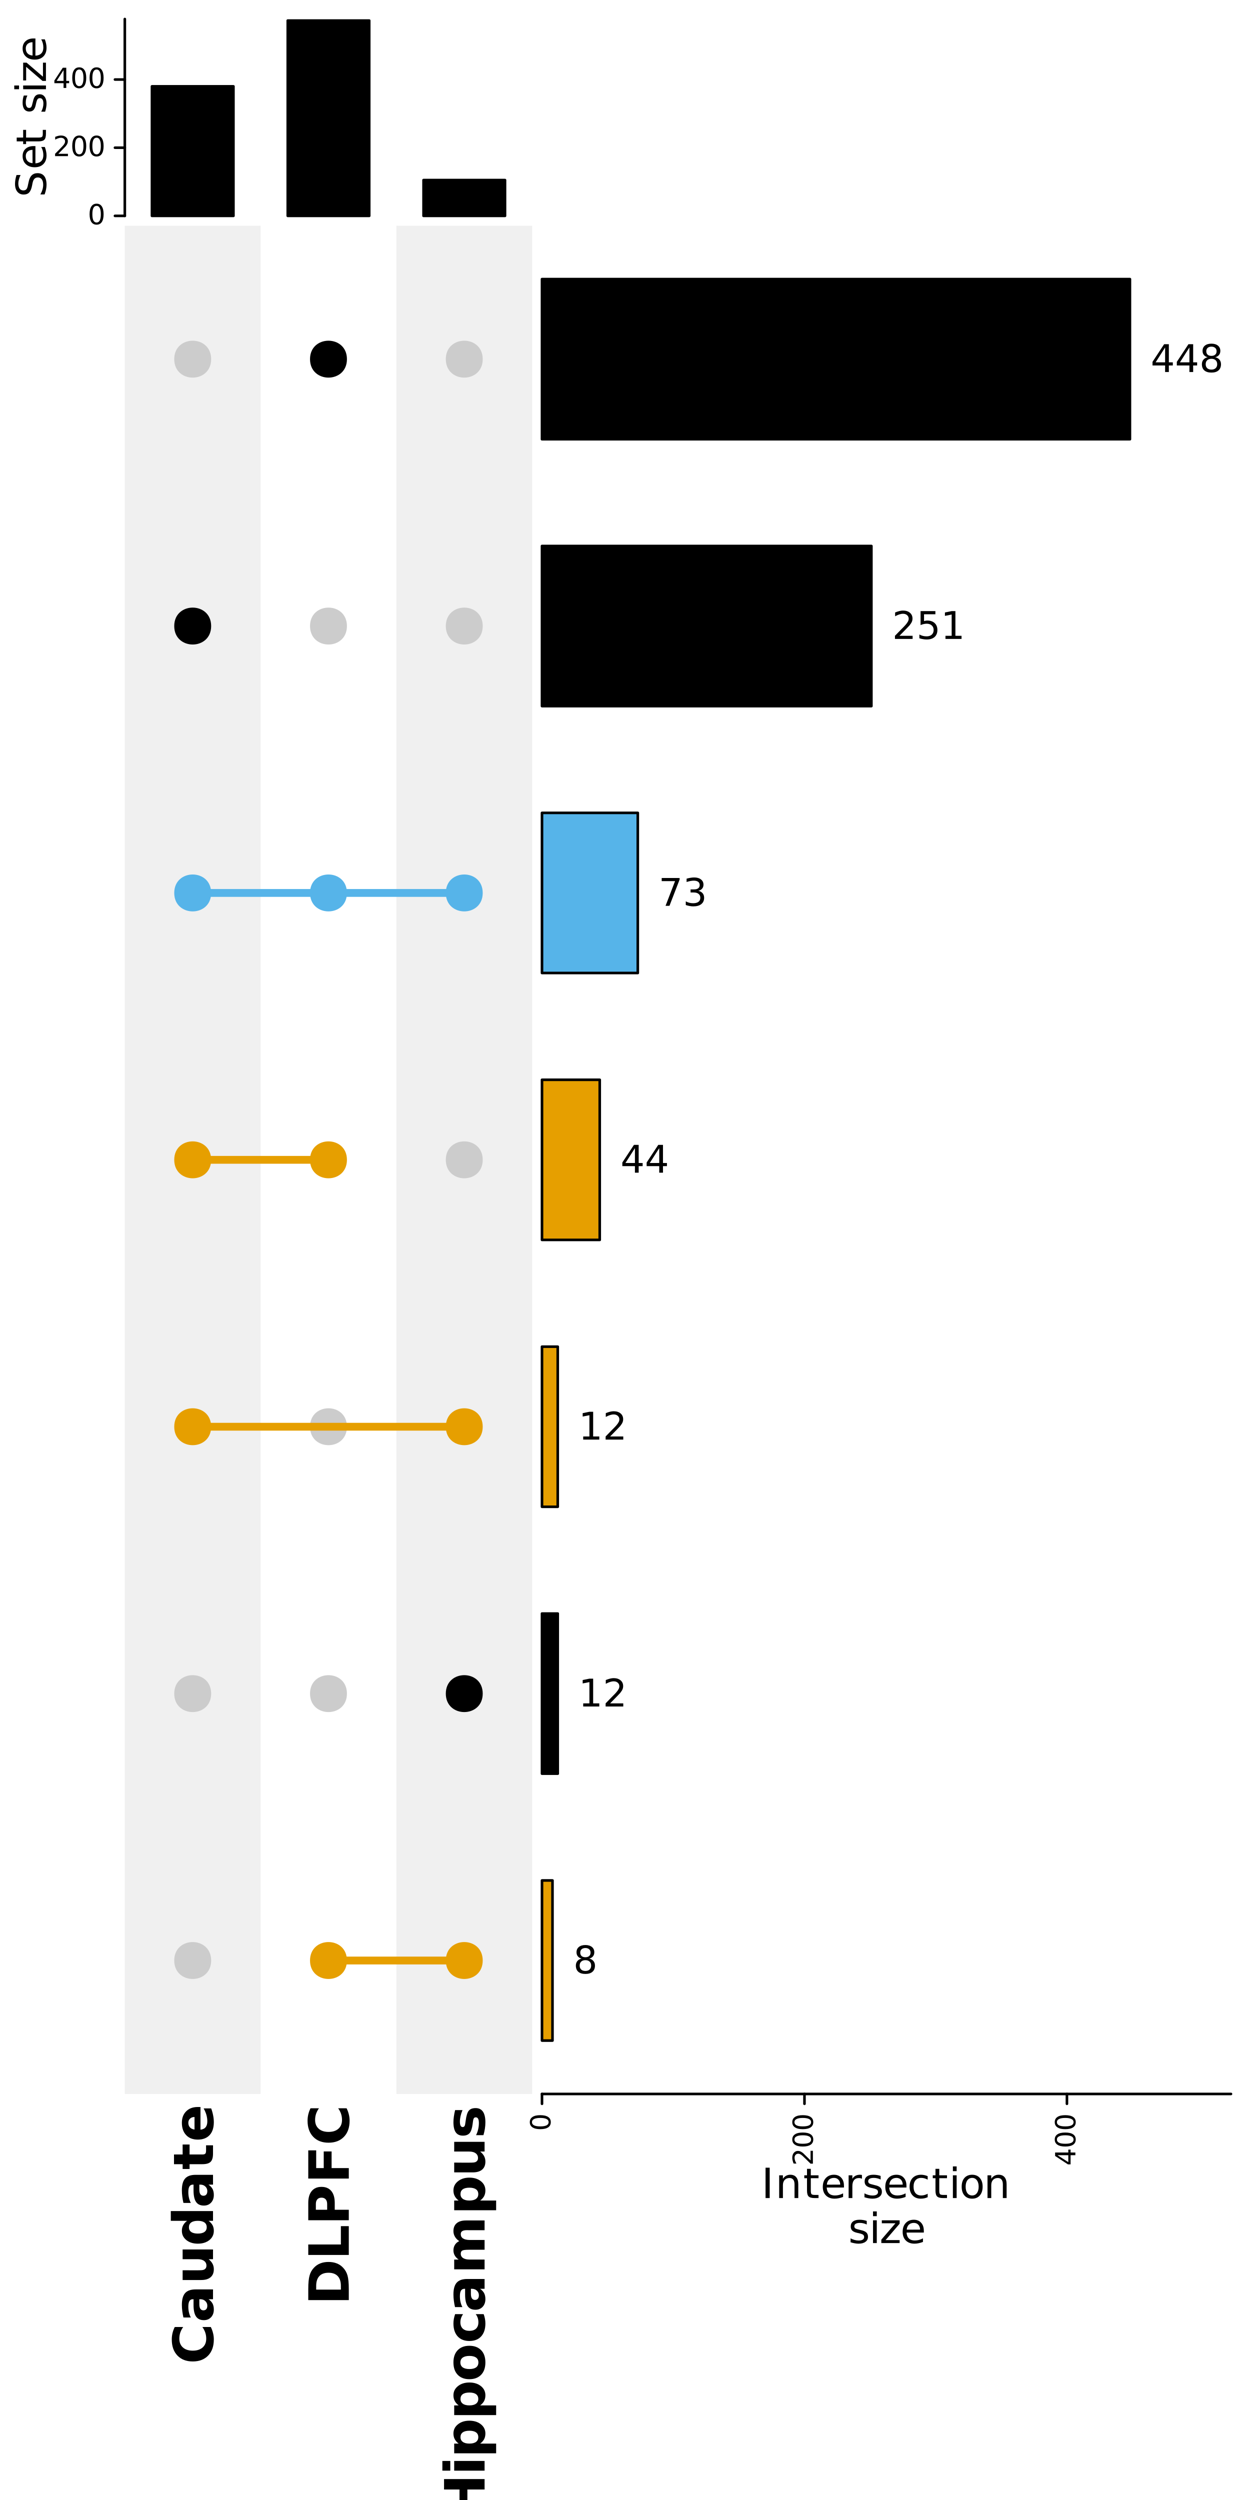 <?xml version="1.0" encoding="UTF-8"?>
<svg xmlns="http://www.w3.org/2000/svg" xmlns:xlink="http://www.w3.org/1999/xlink" width="360pt" height="720pt" viewBox="0 0 360 720" version="1.1">
<defs>
<g>
<symbol overflow="visible" id="glyph0-0">
<path style="stroke:none;" d="M 2.828 -0.797 L -11.281 -0.797 L -11.281 -8.797 L 2.828 -8.797 Z M 1.938 -1.703 L 1.938 -7.906 L -10.391 -7.906 L -10.391 -1.703 Z M 1.938 -1.703 "/>
</symbol>
<symbol overflow="visible" id="glyph0-1">
<path style="stroke:none;" d="M -0.641 -10.719 C -0.359 -10.164 -0.145 -9.586 0 -8.984 C 0.156 -8.391 0.234 -7.77 0.234 -7.125 C 0.234 -5.176 -0.305 -3.633 -1.391 -2.5 C -2.484 -1.363 -3.961 -0.797 -5.828 -0.797 C -7.691 -0.797 -9.164 -1.363 -10.25 -2.5 C -11.332 -3.633 -11.875 -5.176 -11.875 -7.125 C -11.875 -7.77 -11.801 -8.391 -11.656 -8.984 C -11.508 -9.586 -11.297 -10.164 -11.016 -10.719 L -8.594 -10.719 C -8.977 -10.164 -9.258 -9.617 -9.438 -9.078 C -9.613 -8.535 -9.703 -7.961 -9.703 -7.359 C -9.703 -6.285 -9.359 -5.441 -8.672 -4.828 C -7.984 -4.211 -7.035 -3.906 -5.828 -3.906 C -4.617 -3.906 -3.672 -4.211 -2.984 -4.828 C -2.297 -5.441 -1.953 -6.285 -1.953 -7.359 C -1.953 -7.961 -2.039 -8.535 -2.219 -9.078 C -2.395 -9.617 -2.676 -10.164 -3.062 -10.719 Z M -0.641 -10.719 "/>
</symbol>
<symbol overflow="visible" id="glyph0-2">
<path style="stroke:none;" d="M -3.938 -5.266 C -3.938 -4.68 -3.836 -4.242 -3.641 -3.953 C -3.441 -3.66 -3.148 -3.516 -2.766 -3.516 C -2.41 -3.516 -2.133 -3.629 -1.938 -3.859 C -1.738 -4.098 -1.641 -4.43 -1.641 -4.859 C -1.641 -5.379 -1.828 -5.816 -2.203 -6.172 C -2.578 -6.535 -3.051 -6.719 -3.625 -6.719 L -3.938 -6.719 Z M -5 -9.547 L 0 -9.547 L 0 -6.719 L -1.297 -6.719 C -0.766 -6.344 -0.375 -5.922 -0.125 -5.453 C 0.113 -4.984 0.234 -4.414 0.234 -3.75 C 0.234 -2.844 -0.031 -2.102 -0.562 -1.531 C -1.094 -0.969 -1.781 -0.688 -2.625 -0.688 C -3.656 -0.688 -4.41 -1.039 -4.891 -1.75 C -5.367 -2.457 -5.609 -3.566 -5.609 -5.078 L -5.609 -6.719 L -5.828 -6.719 C -6.266 -6.719 -6.586 -6.539 -6.797 -6.188 C -7.004 -5.844 -7.109 -5.301 -7.109 -4.562 C -7.109 -3.969 -7.047 -3.41 -6.922 -2.891 C -6.805 -2.379 -6.629 -1.898 -6.391 -1.453 L -8.516 -1.453 C -8.66 -2.055 -8.77 -2.66 -8.844 -3.266 C -8.926 -3.867 -8.969 -4.473 -8.969 -5.078 C -8.969 -6.648 -8.656 -7.785 -8.031 -8.484 C -7.406 -9.191 -6.395 -9.547 -5 -9.547 Z M -5 -9.547 "/>
</symbol>
<symbol overflow="visible" id="glyph0-3">
<path style="stroke:none;" d="M -3.406 -1.25 L -8.75 -1.25 L -8.75 -4.062 L -7.875 -4.062 C -7.406 -4.062 -6.812 -4.055 -6.094 -4.047 C -5.375 -4.047 -4.895 -4.047 -4.656 -4.047 C -3.957 -4.047 -3.453 -4.062 -3.141 -4.094 C -2.828 -4.133 -2.602 -4.203 -2.469 -4.297 C -2.281 -4.41 -2.133 -4.555 -2.031 -4.734 C -1.938 -4.922 -1.891 -5.133 -1.891 -5.375 C -1.891 -5.957 -2.113 -6.414 -2.562 -6.75 C -3.008 -7.082 -3.633 -7.25 -4.438 -7.25 L -8.75 -7.25 L -8.75 -10.047 L 0 -10.047 L 0 -7.25 L -1.266 -7.25 C -0.754 -6.832 -0.375 -6.383 -0.125 -5.906 C 0.113 -5.438 0.234 -4.922 0.234 -4.359 C 0.234 -3.348 -0.078 -2.578 -0.703 -2.047 C -1.328 -1.516 -2.227 -1.25 -3.406 -1.25 Z M -3.406 -1.25 "/>
</symbol>
<symbol overflow="visible" id="glyph0-4">
<path style="stroke:none;" d="M -7.469 -7.297 L -12.156 -7.297 L -12.156 -10.109 L 0 -10.109 L 0 -7.297 L -1.266 -7.297 C -0.754 -6.91 -0.375 -6.484 -0.125 -6.016 C 0.113 -5.555 0.234 -5.023 0.234 -4.422 C 0.234 -3.336 -0.191 -2.445 -1.047 -1.75 C -1.91 -1.062 -3.02 -0.719 -4.375 -0.719 C -5.719 -0.719 -6.816 -1.062 -7.672 -1.75 C -8.535 -2.445 -8.969 -3.336 -8.969 -4.422 C -8.969 -5.023 -8.844 -5.555 -8.594 -6.016 C -8.352 -6.484 -7.977 -6.91 -7.469 -7.297 Z M -1.812 -5.453 C -1.812 -6.055 -2.031 -6.516 -2.469 -6.828 C -2.906 -7.141 -3.539 -7.297 -4.375 -7.297 C -5.207 -7.297 -5.844 -7.141 -6.281 -6.828 C -6.719 -6.516 -6.938 -6.055 -6.938 -5.453 C -6.938 -4.859 -6.719 -4.406 -6.281 -4.094 C -5.844 -3.781 -5.207 -3.625 -4.375 -3.625 C -3.539 -3.625 -2.906 -3.781 -2.469 -4.094 C -2.031 -4.406 -1.812 -4.859 -1.812 -5.453 Z M -1.812 -5.453 "/>
</symbol>
<symbol overflow="visible" id="glyph0-5">
<path style="stroke:none;" d="M -11.234 -4.406 L -8.75 -4.406 L -8.75 -7.281 L -6.75 -7.281 L -6.75 -4.406 L -3.047 -4.406 C -2.641 -4.406 -2.363 -4.484 -2.219 -4.641 C -2.07 -4.805 -2 -5.129 -2 -5.609 L -2 -7.047 L 0 -7.047 L 0 -4.641 C 0 -3.535 -0.227 -2.754 -0.688 -2.297 C -1.156 -1.836 -1.941 -1.609 -3.047 -1.609 L -6.75 -1.609 L -6.75 -0.219 L -8.75 -0.219 L -8.75 -1.609 L -11.234 -1.609 Z M -11.234 -4.406 "/>
</symbol>
<symbol overflow="visible" id="glyph0-6">
<path style="stroke:none;" d="M -4.406 -10.078 L -3.609 -10.078 L -3.609 -3.547 C -2.953 -3.609 -2.457 -3.844 -2.125 -4.25 C -1.801 -4.656 -1.641 -5.223 -1.641 -5.953 C -1.641 -6.547 -1.723 -7.148 -1.891 -7.766 C -2.066 -8.379 -2.332 -9.016 -2.688 -9.672 L -0.531 -9.672 C -0.281 -9.004 -0.094 -8.336 0.031 -7.672 C 0.164 -7.016 0.234 -6.359 0.234 -5.703 C 0.234 -4.117 -0.164 -2.883 -0.969 -2 C -1.781 -1.125 -2.914 -0.688 -4.375 -0.688 C -5.801 -0.688 -6.922 -1.117 -7.734 -1.984 C -8.555 -2.848 -8.969 -4.035 -8.969 -5.547 C -8.969 -6.922 -8.551 -8.02 -7.719 -8.844 C -6.895 -9.664 -5.789 -10.078 -4.406 -10.078 Z M -5.328 -7.203 C -5.859 -7.203 -6.285 -7.047 -6.609 -6.734 C -6.941 -6.43 -7.109 -6.031 -7.109 -5.531 C -7.109 -4.988 -6.953 -4.547 -6.641 -4.203 C -6.336 -3.867 -5.898 -3.66 -5.328 -3.578 Z M -5.328 -7.203 "/>
</symbol>
<symbol overflow="visible" id="glyph0-7">
<path style="stroke:none;" d="M -9.391 -4.484 L -2.281 -4.484 L -2.281 -5.562 C -2.281 -6.789 -2.582 -7.727 -3.188 -8.375 C -3.801 -9.02 -4.688 -9.344 -5.844 -9.344 C -7 -9.344 -7.879 -9.02 -8.484 -8.375 C -9.086 -7.727 -9.391 -6.789 -9.391 -5.562 Z M -11.672 -1.469 L -11.672 -4.641 C -11.672 -6.41 -11.539 -7.727 -11.281 -8.594 C -11.031 -9.469 -10.602 -10.211 -10 -10.828 C -9.477 -11.379 -8.875 -11.785 -8.188 -12.047 C -7.5 -12.316 -6.719 -12.453 -5.844 -12.453 C -4.969 -12.453 -4.18 -12.316 -3.484 -12.047 C -2.797 -11.785 -2.191 -11.379 -1.672 -10.828 C -1.066 -10.203 -0.633 -9.453 -0.375 -8.578 C -0.125 -7.703 0 -6.391 0 -4.641 L 0 -1.469 Z M -11.672 -1.469 "/>
</symbol>
<symbol overflow="visible" id="glyph0-8">
<path style="stroke:none;" d="M -11.672 -1.469 L -11.672 -4.484 L -2.281 -4.484 L -2.281 -9.766 L 0 -9.766 L 0 -1.469 Z M -11.672 -1.469 "/>
</symbol>
<symbol overflow="visible" id="glyph0-9">
<path style="stroke:none;" d="M -11.672 -1.469 L -11.672 -6.469 C -11.672 -7.945 -11.336 -9.082 -10.672 -9.875 C -10.016 -10.676 -9.078 -11.078 -7.859 -11.078 C -6.641 -11.078 -5.695 -10.676 -5.031 -9.875 C -4.375 -9.082 -4.047 -7.945 -4.047 -6.469 L -4.047 -4.484 L 0 -4.484 L 0 -1.469 Z M -9.484 -4.484 L -6.234 -4.484 L -6.234 -6.141 C -6.234 -6.723 -6.375 -7.172 -6.656 -7.484 C -6.938 -7.805 -7.336 -7.969 -7.859 -7.969 C -8.379 -7.969 -8.781 -7.805 -9.062 -7.484 C -9.344 -7.172 -9.484 -6.723 -9.484 -6.141 Z M -9.484 -4.484 "/>
</symbol>
<symbol overflow="visible" id="glyph0-10">
<path style="stroke:none;" d="M -11.672 -1.469 L -11.672 -9.594 L -9.391 -9.594 L -9.391 -4.484 L -7.219 -4.484 L -7.219 -9.281 L -4.953 -9.281 L -4.953 -4.484 L 0 -4.484 L 0 -1.469 Z M -11.672 -1.469 "/>
</symbol>
<symbol overflow="visible" id="glyph0-11">
<path style="stroke:none;" d="M -11.672 -1.469 L -11.672 -4.484 L -7.219 -4.484 L -7.219 -8.922 L -11.672 -8.922 L -11.672 -11.922 L 0 -11.922 L 0 -8.922 L -4.953 -8.922 L -4.953 -4.484 L 0 -4.484 L 0 -1.469 Z M -11.672 -1.469 "/>
</symbol>
<symbol overflow="visible" id="glyph0-12">
<path style="stroke:none;" d="M -8.75 -1.344 L -8.75 -4.141 L 0 -4.141 L 0 -1.344 Z M -12.156 -1.344 L -12.156 -4.141 L -9.875 -4.141 L -9.875 -1.344 Z M -12.156 -1.344 "/>
</symbol>
<symbol overflow="visible" id="glyph0-13">
<path style="stroke:none;" d="M -1.266 -4.141 L 3.328 -4.141 L 3.328 -1.344 L -8.75 -1.344 L -8.75 -4.141 L -7.469 -4.141 C -7.977 -4.523 -8.352 -4.953 -8.594 -5.422 C -8.844 -5.891 -8.969 -6.43 -8.969 -7.047 C -8.969 -8.117 -8.535 -9 -7.672 -9.688 C -6.816 -10.383 -5.719 -10.734 -4.375 -10.734 C -3.02 -10.734 -1.91 -10.383 -1.047 -9.688 C -0.191 -9 0.234 -8.117 0.234 -7.047 C 0.234 -6.43 0.113 -5.891 -0.125 -5.422 C -0.375 -4.953 -0.754 -4.523 -1.266 -4.141 Z M -6.938 -6 C -6.938 -5.406 -6.711 -4.945 -6.266 -4.625 C -5.828 -4.301 -5.195 -4.141 -4.375 -4.141 C -3.539 -4.141 -2.906 -4.301 -2.469 -4.625 C -2.031 -4.945 -1.812 -5.406 -1.812 -6 C -1.812 -6.602 -2.031 -7.062 -2.469 -7.375 C -2.906 -7.688 -3.539 -7.844 -4.375 -7.844 C -5.207 -7.844 -5.844 -7.688 -6.281 -7.375 C -6.719 -7.062 -6.938 -6.602 -6.938 -6 Z M -6.938 -6 "/>
</symbol>
<symbol overflow="visible" id="glyph0-14">
<path style="stroke:none;" d="M -6.969 -5.516 C -6.969 -4.891 -6.742 -4.414 -6.297 -4.094 C -5.848 -3.77 -5.207 -3.609 -4.375 -3.609 C -3.531 -3.609 -2.883 -3.77 -2.438 -4.094 C -2 -4.414 -1.781 -4.891 -1.781 -5.516 C -1.781 -6.117 -2 -6.582 -2.438 -6.906 C -2.883 -7.227 -3.531 -7.391 -4.375 -7.391 C -5.207 -7.391 -5.848 -7.227 -6.297 -6.906 C -6.742 -6.582 -6.969 -6.117 -6.969 -5.516 Z M -8.969 -5.516 C -8.969 -7.016 -8.562 -8.188 -7.75 -9.031 C -6.938 -9.883 -5.812 -10.312 -4.375 -10.312 C -2.938 -10.312 -1.805 -9.883 -0.984 -9.031 C -0.172 -8.188 0.234 -7.016 0.234 -5.516 C 0.234 -4.004 -0.172 -2.82 -0.984 -1.969 C -1.805 -1.113 -2.938 -0.688 -4.375 -0.688 C -5.812 -0.688 -6.938 -1.113 -7.75 -1.969 C -8.562 -2.82 -8.969 -4.004 -8.969 -5.516 Z M -8.969 -5.516 "/>
</symbol>
<symbol overflow="visible" id="glyph0-15">
<path style="stroke:none;" d="M -8.484 -8.422 L -6.203 -8.422 C -6.461 -8.035 -6.656 -7.648 -6.781 -7.266 C -6.906 -6.891 -6.969 -6.492 -6.969 -6.078 C -6.969 -5.297 -6.738 -4.688 -6.281 -4.25 C -5.82 -3.82 -5.188 -3.609 -4.375 -3.609 C -3.551 -3.609 -2.91 -3.82 -2.453 -4.25 C -2.004 -4.688 -1.781 -5.297 -1.781 -6.078 C -1.781 -6.516 -1.844 -6.93 -1.969 -7.328 C -2.102 -7.723 -2.297 -8.086 -2.547 -8.422 L -0.266 -8.422 C -0.098 -7.984 0.023 -7.535 0.109 -7.078 C 0.191 -6.629 0.234 -6.18 0.234 -5.734 C 0.234 -4.148 -0.172 -2.91 -0.984 -2.016 C -1.797 -1.129 -2.926 -0.688 -4.375 -0.688 C -5.812 -0.688 -6.938 -1.129 -7.75 -2.016 C -8.562 -2.91 -8.969 -4.148 -8.969 -5.734 C -8.969 -6.191 -8.926 -6.641 -8.844 -7.078 C -8.758 -7.523 -8.641 -7.973 -8.484 -8.422 Z M -8.484 -8.422 "/>
</symbol>
<symbol overflow="visible" id="glyph0-16">
<path style="stroke:none;" d="M -7.297 -9.453 C -7.836 -9.805 -8.25 -10.227 -8.531 -10.719 C -8.82 -11.207 -8.969 -11.742 -8.969 -12.328 C -8.969 -13.328 -8.656 -14.086 -8.031 -14.609 C -7.414 -15.141 -6.516 -15.406 -5.328 -15.406 L 0 -15.406 L 0 -12.594 L -4.562 -12.594 C -4.633 -12.602 -4.707 -12.609 -4.781 -12.609 C -4.852 -12.609 -4.957 -12.609 -5.094 -12.609 C -5.707 -12.609 -6.156 -12.516 -6.438 -12.328 C -6.719 -12.148 -6.859 -11.859 -6.859 -11.453 C -6.859 -10.922 -6.641 -10.508 -6.203 -10.219 C -5.766 -9.938 -5.129 -9.789 -4.297 -9.781 L 0 -9.781 L 0 -6.969 L -4.562 -6.969 C -5.531 -6.969 -6.156 -6.883 -6.438 -6.719 C -6.719 -6.551 -6.859 -6.254 -6.859 -5.828 C -6.859 -5.285 -6.633 -4.867 -6.188 -4.578 C -5.75 -4.285 -5.125 -4.141 -4.312 -4.141 L 0 -4.141 L 0 -1.328 L -8.75 -1.328 L -8.75 -4.141 L -7.469 -4.141 C -7.969 -4.484 -8.344 -4.879 -8.594 -5.328 C -8.844 -5.773 -8.969 -6.266 -8.969 -6.797 C -8.969 -7.398 -8.82 -7.93 -8.531 -8.391 C -8.238 -8.859 -7.828 -9.211 -7.297 -9.453 Z M -7.297 -9.453 "/>
</symbol>
<symbol overflow="visible" id="glyph0-17">
<path style="stroke:none;" d="M -8.484 -8.188 L -6.359 -8.188 C -6.609 -7.582 -6.797 -7 -6.922 -6.438 C -7.047 -5.883 -7.109 -5.363 -7.109 -4.875 C -7.109 -4.344 -7.039 -3.945 -6.906 -3.688 C -6.77 -3.426 -6.566 -3.297 -6.297 -3.297 C -6.066 -3.297 -5.891 -3.395 -5.766 -3.594 C -5.648 -3.789 -5.566 -4.141 -5.516 -4.641 L -5.438 -5.141 C -5.258 -6.566 -4.961 -7.523 -4.547 -8.016 C -4.129 -8.516 -3.473 -8.766 -2.578 -8.766 C -1.648 -8.766 -0.945 -8.422 -0.469 -7.734 C 0 -7.047 0.234 -6.02 0.234 -4.656 C 0.234 -4.082 0.188 -3.484 0.094 -2.859 C 0 -2.242 -0.141 -1.613 -0.328 -0.969 L -2.453 -0.969 C -2.18 -1.52 -1.977 -2.086 -1.844 -2.672 C -1.707 -3.266 -1.641 -3.863 -1.641 -4.469 C -1.641 -5.008 -1.711 -5.414 -1.859 -5.688 C -2.016 -5.969 -2.238 -6.109 -2.531 -6.109 C -2.781 -6.109 -2.969 -6.016 -3.094 -5.828 C -3.219 -5.641 -3.312 -5.258 -3.375 -4.688 L -3.438 -4.203 C -3.594 -2.953 -3.879 -2.078 -4.297 -1.578 C -4.723 -1.078 -5.367 -0.828 -6.234 -0.828 C -7.16 -0.828 -7.848 -1.145 -8.297 -1.781 C -8.742 -2.414 -8.969 -3.391 -8.969 -4.703 C -8.969 -5.223 -8.926 -5.766 -8.844 -6.328 C -8.77 -6.898 -8.648 -7.52 -8.484 -8.188 Z M -8.484 -8.188 "/>
</symbol>
<symbol overflow="visible" id="glyph1-0">
<path style="stroke:none;" d="M 0.406 1.422 L 0.406 -5.641 L 4.406 -5.641 L 4.406 1.422 Z M 0.844 0.969 L 3.953 0.969 L 3.953 -5.188 L 0.844 -5.188 Z M 0.844 0.969 "/>
</symbol>
<symbol overflow="visible" id="glyph1-1">
<path style="stroke:none;" d="M 2.547 -5.312 C 2.141 -5.312 1.832 -5.109 1.625 -4.703 C 1.426 -4.305 1.328 -3.707 1.328 -2.906 C 1.328 -2.113 1.426 -1.516 1.625 -1.109 C 1.832 -0.711 2.141 -0.516 2.547 -0.516 C 2.953 -0.516 3.254 -0.711 3.453 -1.109 C 3.66 -1.516 3.766 -2.113 3.766 -2.906 C 3.766 -3.707 3.66 -4.305 3.453 -4.703 C 3.254 -5.109 2.953 -5.312 2.547 -5.312 Z M 2.547 -5.938 C 3.203 -5.938 3.703 -5.676 4.047 -5.156 C 4.391 -4.645 4.562 -3.895 4.562 -2.906 C 4.562 -1.926 4.391 -1.176 4.047 -0.656 C 3.703 -0.145 3.203 0.109 2.547 0.109 C 1.891 0.109 1.391 -0.145 1.047 -0.656 C 0.703 -1.176 0.531 -1.926 0.531 -2.906 C 0.531 -3.895 0.703 -4.645 1.047 -5.156 C 1.391 -5.676 1.891 -5.938 2.547 -5.938 Z M 2.547 -5.938 "/>
</symbol>
<symbol overflow="visible" id="glyph1-2">
<path style="stroke:none;" d="M 1.531 -0.672 L 4.297 -0.672 L 4.297 0 L 0.594 0 L 0.594 -0.672 C 0.883 -0.973 1.289 -1.383 1.812 -1.906 C 2.332 -2.438 2.656 -2.773 2.781 -2.922 C 3.039 -3.203 3.219 -3.441 3.312 -3.641 C 3.414 -3.836 3.469 -4.031 3.469 -4.219 C 3.469 -4.531 3.359 -4.785 3.141 -4.984 C 2.922 -5.18 2.641 -5.281 2.297 -5.281 C 2.047 -5.281 1.781 -5.234 1.5 -5.141 C 1.227 -5.055 0.938 -4.926 0.625 -4.75 L 0.625 -5.547 C 0.945 -5.68 1.242 -5.781 1.516 -5.844 C 1.797 -5.906 2.051 -5.938 2.281 -5.938 C 2.883 -5.938 3.363 -5.785 3.719 -5.484 C 4.082 -5.18 4.266 -4.781 4.266 -4.281 C 4.266 -4.039 4.219 -3.812 4.125 -3.594 C 4.031 -3.375 3.867 -3.117 3.641 -2.828 C 3.566 -2.754 3.352 -2.535 3 -2.172 C 2.656 -1.816 2.164 -1.316 1.531 -0.672 Z M 1.531 -0.672 "/>
</symbol>
<symbol overflow="visible" id="glyph1-3">
<path style="stroke:none;" d="M 3.031 -5.141 L 1.031 -2.031 L 3.031 -2.031 Z M 2.812 -5.828 L 3.812 -5.828 L 3.812 -2.031 L 4.641 -2.031 L 4.641 -1.375 L 3.812 -1.375 L 3.812 0 L 3.031 0 L 3.031 -1.375 L 0.391 -1.375 L 0.391 -2.141 Z M 2.812 -5.828 "/>
</symbol>
<symbol overflow="visible" id="glyph2-0">
<path style="stroke:none;" d="M 2.125 -0.594 L -8.469 -0.594 L -8.469 -6.594 L 2.125 -6.594 Z M 1.453 -1.266 L 1.453 -5.938 L -7.781 -5.938 L -7.781 -1.266 Z M 1.453 -1.266 "/>
</symbol>
<symbol overflow="visible" id="glyph2-1">
<path style="stroke:none;" d="M -8.469 -6.422 L -7.312 -6.422 C -7.52 -5.973 -7.676 -5.547 -7.781 -5.141 C -7.895 -4.742 -7.953 -4.363 -7.953 -4 C -7.953 -3.352 -7.828 -2.852 -7.578 -2.5 C -7.328 -2.156 -6.969 -1.984 -6.5 -1.984 C -6.113 -1.984 -5.82 -2.098 -5.625 -2.328 C -5.426 -2.555 -5.27 -3 -5.156 -3.656 L -5 -4.359 C -4.832 -5.242 -4.535 -5.895 -4.109 -6.312 C -3.691 -6.738 -3.129 -6.953 -2.422 -6.953 C -1.566 -6.953 -0.922 -6.664 -0.484 -6.094 C -0.047 -5.531 0.172 -4.695 0.172 -3.594 C 0.172 -3.188 0.125 -2.75 0.031 -2.281 C -0.062 -1.812 -0.203 -1.328 -0.391 -0.828 L -1.609 -0.828 C -1.336 -1.305 -1.133 -1.773 -1 -2.234 C -0.863 -2.703 -0.797 -3.156 -0.797 -3.594 C -0.797 -4.27 -0.926 -4.789 -1.188 -5.156 C -1.457 -5.531 -1.836 -5.719 -2.328 -5.719 C -2.754 -5.719 -3.086 -5.582 -3.328 -5.312 C -3.578 -5.051 -3.758 -4.617 -3.875 -4.016 L -4.016 -3.297 C -4.191 -2.41 -4.469 -1.77 -4.844 -1.375 C -5.219 -0.988 -5.738 -0.797 -6.406 -0.797 C -7.188 -0.797 -7.797 -1.066 -8.234 -1.609 C -8.68 -2.148 -8.906 -2.898 -8.906 -3.859 C -8.906 -4.273 -8.867 -4.691 -8.797 -5.109 C -8.723 -5.535 -8.613 -5.973 -8.469 -6.422 Z M -8.469 -6.422 "/>
</symbol>
<symbol overflow="visible" id="glyph2-2">
<path style="stroke:none;" d="M -3.547 -6.75 L -3.031 -6.75 L -3.031 -1.781 C -2.281 -1.832 -1.711 -2.055 -1.328 -2.453 C -0.941 -2.859 -0.75 -3.414 -0.75 -4.125 C -0.75 -4.539 -0.797 -4.941 -0.891 -5.328 C -0.992 -5.723 -1.148 -6.113 -1.359 -6.5 L -0.328 -6.5 C -0.172 -6.102 -0.051 -5.703 0.031 -5.297 C 0.125 -4.891 0.172 -4.477 0.172 -4.062 C 0.172 -3.02 -0.129 -2.191 -0.734 -1.578 C -1.348 -0.961 -2.176 -0.656 -3.219 -0.656 C -4.289 -0.656 -5.141 -0.945 -5.766 -1.531 C -6.398 -2.113 -6.719 -2.895 -6.719 -3.875 C -6.719 -4.758 -6.43 -5.457 -5.859 -5.969 C -5.297 -6.488 -4.523 -6.75 -3.547 -6.75 Z M -3.875 -5.672 C -4.457 -5.66 -4.926 -5.492 -5.281 -5.172 C -5.633 -4.848 -5.812 -4.422 -5.812 -3.891 C -5.812 -3.285 -5.641 -2.801 -5.297 -2.438 C -4.953 -2.082 -4.473 -1.879 -3.859 -1.828 Z M -3.875 -5.672 "/>
</symbol>
<symbol overflow="visible" id="glyph2-3">
<path style="stroke:none;" d="M -8.422 -2.203 L -6.562 -2.203 L -6.562 -4.422 L -5.719 -4.422 L -5.719 -2.203 L -2.156 -2.203 C -1.625 -2.203 -1.281 -2.273 -1.125 -2.422 C -0.977 -2.566 -0.906 -2.863 -0.906 -3.312 L -0.906 -4.422 L 0 -4.422 L 0 -3.312 C 0 -2.477 -0.156 -1.898 -0.469 -1.578 C -0.781 -1.266 -1.344 -1.109 -2.156 -1.109 L -5.719 -1.109 L -5.719 -0.328 L -6.562 -0.328 L -6.562 -1.109 L -8.422 -1.109 Z M -8.422 -2.203 "/>
</symbol>
<symbol overflow="visible" id="glyph2-4">
<path style="stroke:none;" d=""/>
</symbol>
<symbol overflow="visible" id="glyph2-5">
<path style="stroke:none;" d="M -6.375 -5.312 L -5.344 -5.312 C -5.5 -5.008 -5.613 -4.691 -5.688 -4.359 C -5.77 -4.035 -5.812 -3.695 -5.812 -3.344 C -5.812 -2.812 -5.727 -2.41 -5.562 -2.141 C -5.406 -1.867 -5.16 -1.734 -4.828 -1.734 C -4.578 -1.734 -4.379 -1.828 -4.234 -2.016 C -4.098 -2.211 -3.969 -2.602 -3.844 -3.188 L -3.75 -3.547 C -3.594 -4.316 -3.363 -4.863 -3.062 -5.188 C -2.758 -5.508 -2.344 -5.672 -1.812 -5.672 C -1.195 -5.672 -0.711 -5.426 -0.359 -4.938 C -0.004 -4.457 0.172 -3.797 0.172 -2.953 C 0.172 -2.598 0.133 -2.227 0.062 -1.844 C 0 -1.469 -0.098 -1.07 -0.234 -0.656 L -1.359 -0.656 C -1.148 -1.051 -0.992 -1.441 -0.891 -1.828 C -0.785 -2.211 -0.734 -2.598 -0.734 -2.984 C -0.734 -3.484 -0.816 -3.867 -0.984 -4.141 C -1.16 -4.422 -1.41 -4.562 -1.734 -4.562 C -2.023 -4.562 -2.25 -4.461 -2.406 -4.266 C -2.562 -4.066 -2.711 -3.633 -2.859 -2.969 L -2.938 -2.594 C -3.082 -1.926 -3.301 -1.441 -3.594 -1.141 C -3.883 -0.848 -4.281 -0.703 -4.781 -0.703 C -5.406 -0.703 -5.883 -0.922 -6.219 -1.359 C -6.551 -1.797 -6.719 -2.414 -6.719 -3.219 C -6.719 -3.613 -6.688 -3.988 -6.625 -4.344 C -6.57 -4.695 -6.488 -5.02 -6.375 -5.312 Z M -6.375 -5.312 "/>
</symbol>
<symbol overflow="visible" id="glyph2-6">
<path style="stroke:none;" d="M -6.562 -1.125 L -6.562 -2.203 L 0 -2.203 L 0 -1.125 Z M -9.125 -1.125 L -9.125 -2.203 L -7.75 -2.203 L -7.75 -1.125 Z M -9.125 -1.125 "/>
</symbol>
<symbol overflow="visible" id="glyph2-7">
<path style="stroke:none;" d="M -6.562 -0.656 L -6.562 -5.781 L -5.578 -5.781 L -0.859 -1.734 L -0.859 -5.781 L 0 -5.781 L 0 -0.516 L -0.984 -0.516 L -5.703 -4.578 L -5.703 -0.656 Z M -6.562 -0.656 "/>
</symbol>
<symbol overflow="visible" id="glyph3-0">
<path style="stroke:none;" d="M 1.422 -0.406 L -5.641 -0.406 L -5.641 -4.406 L 1.422 -4.406 Z M 0.969 -0.844 L 0.969 -3.953 L -5.188 -3.953 L -5.188 -0.844 Z M 0.969 -0.844 "/>
</symbol>
<symbol overflow="visible" id="glyph3-1">
<path style="stroke:none;" d="M -5.312 -2.547 C -5.312 -2.141 -5.109 -1.832 -4.703 -1.625 C -4.305 -1.426 -3.707 -1.328 -2.906 -1.328 C -2.113 -1.328 -1.516 -1.426 -1.109 -1.625 C -0.711 -1.832 -0.516 -2.141 -0.516 -2.547 C -0.516 -2.953 -0.711 -3.254 -1.109 -3.453 C -1.516 -3.66 -2.113 -3.766 -2.906 -3.766 C -3.707 -3.766 -4.305 -3.66 -4.703 -3.453 C -5.109 -3.254 -5.312 -2.953 -5.312 -2.547 Z M -5.938 -2.547 C -5.938 -3.203 -5.676 -3.703 -5.156 -4.047 C -4.645 -4.391 -3.895 -4.562 -2.906 -4.562 C -1.926 -4.562 -1.176 -4.391 -0.656 -4.047 C -0.145 -3.703 0.109 -3.203 0.109 -2.547 C 0.109 -1.891 -0.145 -1.391 -0.656 -1.047 C -1.176 -0.703 -1.926 -0.531 -2.906 -0.531 C -3.895 -0.531 -4.645 -0.703 -5.156 -1.047 C -5.676 -1.391 -5.938 -1.891 -5.938 -2.547 Z M -5.938 -2.547 "/>
</symbol>
<symbol overflow="visible" id="glyph3-2">
<path style="stroke:none;" d="M -0.672 -1.531 L -0.672 -4.297 L 0 -4.297 L 0 -0.594 L -0.672 -0.594 C -0.973 -0.883 -1.383 -1.289 -1.906 -1.812 C -2.438 -2.332 -2.773 -2.656 -2.922 -2.781 C -3.203 -3.039 -3.441 -3.219 -3.641 -3.312 C -3.836 -3.414 -4.031 -3.469 -4.219 -3.469 C -4.531 -3.469 -4.785 -3.359 -4.984 -3.141 C -5.18 -2.922 -5.281 -2.641 -5.281 -2.297 C -5.281 -2.047 -5.234 -1.781 -5.141 -1.5 C -5.055 -1.227 -4.926 -0.938 -4.75 -0.625 L -5.547 -0.625 C -5.68 -0.945 -5.781 -1.242 -5.844 -1.516 C -5.906 -1.797 -5.938 -2.051 -5.938 -2.281 C -5.938 -2.883 -5.785 -3.363 -5.484 -3.719 C -5.18 -4.082 -4.781 -4.266 -4.281 -4.266 C -4.039 -4.266 -3.812 -4.219 -3.594 -4.125 C -3.375 -4.031 -3.117 -3.867 -2.828 -3.641 C -2.754 -3.566 -2.535 -3.352 -2.172 -3 C -1.816 -2.656 -1.316 -2.164 -0.672 -1.531 Z M -0.672 -1.531 "/>
</symbol>
<symbol overflow="visible" id="glyph3-3">
<path style="stroke:none;" d="M -5.141 -3.031 L -2.031 -1.031 L -2.031 -3.031 Z M -5.828 -2.812 L -5.828 -3.812 L -2.031 -3.812 L -2.031 -4.641 L -1.375 -4.641 L -1.375 -3.812 L 0 -3.812 L 0 -3.031 L -1.375 -3.031 L -1.375 -0.391 L -2.141 -0.391 Z M -5.828 -2.812 "/>
</symbol>
<symbol overflow="visible" id="glyph4-0">
<path style="stroke:none;" d="M 0.594 2.125 L 0.594 -8.469 L 6.594 -8.469 L 6.594 2.125 Z M 1.266 1.453 L 5.938 1.453 L 5.938 -7.781 L 1.266 -7.781 Z M 1.266 1.453 "/>
</symbol>
<symbol overflow="visible" id="glyph4-1">
<path style="stroke:none;" d="M 1.172 -8.75 L 2.359 -8.75 L 2.359 0 L 1.172 0 Z M 1.172 -8.75 "/>
</symbol>
<symbol overflow="visible" id="glyph4-2">
<path style="stroke:none;" d="M 6.594 -3.969 L 6.594 0 L 5.516 0 L 5.516 -3.922 C 5.516 -4.547 5.391 -5.008 5.141 -5.312 C 4.898 -5.625 4.539 -5.781 4.062 -5.781 C 3.477 -5.781 3.016 -5.594 2.672 -5.219 C 2.336 -4.852 2.172 -4.348 2.172 -3.703 L 2.172 0 L 1.094 0 L 1.094 -6.562 L 2.172 -6.562 L 2.172 -5.547 C 2.43 -5.941 2.734 -6.234 3.078 -6.422 C 3.43 -6.617 3.836 -6.719 4.297 -6.719 C 5.047 -6.719 5.613 -6.484 6 -6.016 C 6.395 -5.555 6.594 -4.875 6.594 -3.969 Z M 6.594 -3.969 "/>
</symbol>
<symbol overflow="visible" id="glyph4-3">
<path style="stroke:none;" d="M 2.203 -8.422 L 2.203 -6.562 L 4.422 -6.562 L 4.422 -5.719 L 2.203 -5.719 L 2.203 -2.156 C 2.203 -1.625 2.273 -1.281 2.422 -1.125 C 2.566 -0.977 2.863 -0.906 3.312 -0.906 L 4.422 -0.906 L 4.422 0 L 3.312 0 C 2.477 0 1.898 -0.156 1.578 -0.469 C 1.266 -0.781 1.109 -1.344 1.109 -2.156 L 1.109 -5.719 L 0.328 -5.719 L 0.328 -6.562 L 1.109 -6.562 L 1.109 -8.422 Z M 2.203 -8.422 "/>
</symbol>
<symbol overflow="visible" id="glyph4-4">
<path style="stroke:none;" d="M 6.75 -3.547 L 6.75 -3.031 L 1.781 -3.031 C 1.832 -2.281 2.055 -1.711 2.453 -1.328 C 2.859 -0.941 3.414 -0.75 4.125 -0.75 C 4.539 -0.75 4.941 -0.797 5.328 -0.891 C 5.723 -0.992 6.113 -1.148 6.5 -1.359 L 6.5 -0.328 C 6.102 -0.172 5.703 -0.051 5.297 0.031 C 4.891 0.125 4.477 0.172 4.062 0.172 C 3.02 0.172 2.191 -0.129 1.578 -0.734 C 0.961 -1.348 0.656 -2.176 0.656 -3.219 C 0.656 -4.289 0.945 -5.141 1.531 -5.766 C 2.113 -6.398 2.895 -6.719 3.875 -6.719 C 4.758 -6.719 5.457 -6.43 5.969 -5.859 C 6.488 -5.297 6.75 -4.523 6.75 -3.547 Z M 5.672 -3.875 C 5.66 -4.457 5.492 -4.926 5.172 -5.281 C 4.848 -5.633 4.422 -5.812 3.891 -5.812 C 3.285 -5.812 2.801 -5.641 2.438 -5.297 C 2.082 -4.953 1.879 -4.473 1.828 -3.859 Z M 5.672 -3.875 "/>
</symbol>
<symbol overflow="visible" id="glyph4-5">
<path style="stroke:none;" d="M 4.938 -5.562 C 4.812 -5.625 4.676 -5.672 4.531 -5.703 C 4.395 -5.742 4.238 -5.766 4.062 -5.766 C 3.457 -5.766 2.988 -5.566 2.656 -5.172 C 2.332 -4.773 2.172 -4.203 2.172 -3.453 L 2.172 0 L 1.094 0 L 1.094 -6.562 L 2.172 -6.562 L 2.172 -5.547 C 2.398 -5.941 2.695 -6.234 3.062 -6.422 C 3.426 -6.617 3.867 -6.719 4.391 -6.719 C 4.461 -6.719 4.539 -6.711 4.625 -6.703 C 4.719 -6.691 4.816 -6.676 4.922 -6.656 Z M 4.938 -5.562 "/>
</symbol>
<symbol overflow="visible" id="glyph4-6">
<path style="stroke:none;" d="M 5.312 -6.375 L 5.312 -5.344 C 5.008 -5.5 4.691 -5.613 4.359 -5.688 C 4.035 -5.77 3.695 -5.812 3.344 -5.812 C 2.812 -5.812 2.41 -5.727 2.141 -5.562 C 1.867 -5.406 1.734 -5.16 1.734 -4.828 C 1.734 -4.578 1.828 -4.379 2.016 -4.234 C 2.211 -4.098 2.602 -3.969 3.188 -3.844 L 3.547 -3.75 C 4.316 -3.594 4.863 -3.363 5.188 -3.062 C 5.508 -2.758 5.672 -2.344 5.672 -1.812 C 5.672 -1.195 5.426 -0.711 4.938 -0.359 C 4.457 -0.004 3.797 0.172 2.953 0.172 C 2.598 0.172 2.227 0.133 1.844 0.062 C 1.469 0 1.07 -0.098 0.656 -0.234 L 0.656 -1.359 C 1.051 -1.148 1.441 -0.992 1.828 -0.891 C 2.211 -0.785 2.598 -0.734 2.984 -0.734 C 3.484 -0.734 3.867 -0.816 4.141 -0.984 C 4.422 -1.16 4.562 -1.41 4.562 -1.734 C 4.562 -2.023 4.461 -2.25 4.266 -2.406 C 4.066 -2.562 3.633 -2.711 2.969 -2.859 L 2.594 -2.938 C 1.926 -3.082 1.441 -3.301 1.141 -3.594 C 0.848 -3.883 0.703 -4.281 0.703 -4.781 C 0.703 -5.406 0.922 -5.883 1.359 -6.219 C 1.797 -6.551 2.414 -6.719 3.219 -6.719 C 3.613 -6.719 3.988 -6.688 4.344 -6.625 C 4.695 -6.57 5.02 -6.488 5.312 -6.375 Z M 5.312 -6.375 "/>
</symbol>
<symbol overflow="visible" id="glyph4-7">
<path style="stroke:none;" d="M 5.859 -6.312 L 5.859 -5.297 C 5.547 -5.473 5.238 -5.602 4.938 -5.688 C 4.633 -5.77 4.328 -5.812 4.016 -5.812 C 3.305 -5.812 2.758 -5.586 2.375 -5.141 C 1.988 -4.703 1.797 -4.082 1.797 -3.281 C 1.797 -2.477 1.988 -1.852 2.375 -1.406 C 2.758 -0.969 3.305 -0.75 4.016 -0.75 C 4.328 -0.75 4.633 -0.789 4.938 -0.875 C 5.238 -0.957 5.547 -1.082 5.859 -1.25 L 5.859 -0.25 C 5.555 -0.113 5.242 -0.008 4.922 0.062 C 4.598 0.133 4.254 0.172 3.891 0.172 C 2.898 0.172 2.113 -0.133 1.531 -0.75 C 0.945 -1.375 0.656 -2.219 0.656 -3.281 C 0.656 -4.344 0.945 -5.18 1.531 -5.797 C 2.125 -6.41 2.938 -6.719 3.969 -6.719 C 4.289 -6.719 4.609 -6.68 4.922 -6.609 C 5.242 -6.547 5.555 -6.445 5.859 -6.312 Z M 5.859 -6.312 "/>
</symbol>
<symbol overflow="visible" id="glyph4-8">
<path style="stroke:none;" d="M 1.125 -6.562 L 2.203 -6.562 L 2.203 0 L 1.125 0 Z M 1.125 -9.125 L 2.203 -9.125 L 2.203 -7.75 L 1.125 -7.75 Z M 1.125 -9.125 "/>
</symbol>
<symbol overflow="visible" id="glyph4-9">
<path style="stroke:none;" d="M 3.672 -5.812 C 3.098 -5.812 2.641 -5.582 2.297 -5.125 C 1.961 -4.676 1.797 -4.062 1.797 -3.281 C 1.797 -2.488 1.961 -1.867 2.297 -1.422 C 2.629 -0.973 3.086 -0.75 3.672 -0.75 C 4.242 -0.75 4.695 -0.973 5.031 -1.422 C 5.375 -1.879 5.547 -2.5 5.547 -3.281 C 5.547 -4.051 5.375 -4.664 5.031 -5.125 C 4.695 -5.582 4.242 -5.812 3.672 -5.812 Z M 3.672 -6.719 C 4.609 -6.719 5.344 -6.41 5.875 -5.797 C 6.414 -5.191 6.688 -4.352 6.688 -3.281 C 6.688 -2.207 6.414 -1.363 5.875 -0.75 C 5.344 -0.133 4.609 0.172 3.672 0.172 C 2.734 0.172 1.992 -0.133 1.453 -0.75 C 0.922 -1.363 0.656 -2.207 0.656 -3.281 C 0.656 -4.352 0.922 -5.191 1.453 -5.797 C 1.992 -6.41 2.734 -6.719 3.672 -6.719 Z M 3.672 -6.719 "/>
</symbol>
<symbol overflow="visible" id="glyph4-10">
<path style="stroke:none;" d="M 0.656 -6.562 L 5.781 -6.562 L 5.781 -5.578 L 1.734 -0.859 L 5.781 -0.859 L 5.781 0 L 0.516 0 L 0.516 -0.984 L 4.578 -5.703 L 0.656 -5.703 Z M 0.656 -6.562 "/>
</symbol>
<symbol overflow="visible" id="glyph5-0">
<path style="stroke:none;" d="M 0.547 1.938 L 0.547 -7.75 L 6.047 -7.75 L 6.047 1.938 Z M 1.172 1.328 L 5.438 1.328 L 5.438 -7.141 L 1.172 -7.141 Z M 1.172 1.328 "/>
</symbol>
<symbol overflow="visible" id="glyph5-1">
<path style="stroke:none;" d="M 3.5 -3.812 C 2.977 -3.812 2.57 -3.672 2.281 -3.391 C 1.988 -3.117 1.844 -2.738 1.844 -2.25 C 1.844 -1.77 1.988 -1.391 2.281 -1.109 C 2.57 -0.836 2.977 -0.703 3.5 -0.703 C 4.008 -0.703 4.41 -0.836 4.703 -1.109 C 5.004 -1.391 5.156 -1.77 5.156 -2.25 C 5.156 -2.738 5.008 -3.117 4.719 -3.391 C 4.426 -3.672 4.02 -3.812 3.5 -3.812 Z M 2.406 -4.266 C 1.945 -4.379 1.586 -4.594 1.328 -4.906 C 1.066 -5.227 0.938 -5.617 0.938 -6.078 C 0.938 -6.723 1.16 -7.234 1.609 -7.609 C 2.066 -7.984 2.695 -8.172 3.5 -8.172 C 4.289 -8.172 4.914 -7.984 5.375 -7.609 C 5.832 -7.234 6.062 -6.723 6.062 -6.078 C 6.062 -5.617 5.93 -5.227 5.672 -4.906 C 5.41 -4.594 5.051 -4.379 4.594 -4.266 C 5.113 -4.148 5.52 -3.914 5.812 -3.562 C 6.102 -3.207 6.25 -2.77 6.25 -2.25 C 6.25 -1.477 6.008 -0.883 5.531 -0.469 C 5.062 -0.051 4.383 0.156 3.5 0.156 C 2.613 0.156 1.93 -0.051 1.453 -0.469 C 0.984 -0.883 0.75 -1.477 0.75 -2.25 C 0.75 -2.77 0.895 -3.207 1.188 -3.562 C 1.477 -3.914 1.883 -4.148 2.406 -4.266 Z M 2.016 -5.984 C 2.016 -5.566 2.145 -5.238 2.406 -5 C 2.664 -4.77 3.031 -4.656 3.5 -4.656 C 3.957 -4.656 4.316 -4.77 4.578 -5 C 4.848 -5.238 4.984 -5.566 4.984 -5.984 C 4.984 -6.398 4.848 -6.723 4.578 -6.953 C 4.316 -7.191 3.957 -7.312 3.5 -7.312 C 3.031 -7.312 2.664 -7.191 2.406 -6.953 C 2.145 -6.723 2.016 -6.398 2.016 -5.984 Z M 2.016 -5.984 "/>
</symbol>
<symbol overflow="visible" id="glyph5-2">
<path style="stroke:none;" d="M 1.359 -0.906 L 3.141 -0.906 L 3.141 -7.031 L 1.203 -6.641 L 1.203 -7.625 L 3.125 -8.016 L 4.219 -8.016 L 4.219 -0.906 L 5.984 -0.906 L 5.984 0 L 1.359 0 Z M 1.359 -0.906 "/>
</symbol>
<symbol overflow="visible" id="glyph5-3">
<path style="stroke:none;" d="M 2.109 -0.906 L 5.891 -0.906 L 5.891 0 L 0.812 0 L 0.812 -0.906 C 1.219 -1.332 1.773 -1.906 2.484 -2.625 C 3.203 -3.344 3.648 -3.805 3.828 -4.016 C 4.172 -4.41 4.41 -4.742 4.547 -5.016 C 4.691 -5.285 4.766 -5.551 4.766 -5.812 C 4.766 -6.238 4.613 -6.582 4.312 -6.844 C 4.02 -7.113 3.629 -7.25 3.141 -7.25 C 2.805 -7.25 2.445 -7.188 2.062 -7.062 C 1.688 -6.945 1.285 -6.77 0.859 -6.531 L 0.859 -7.625 C 1.297 -7.801 1.703 -7.938 2.078 -8.031 C 2.461 -8.125 2.812 -8.172 3.125 -8.172 C 3.957 -8.172 4.617 -7.961 5.109 -7.547 C 5.609 -7.129 5.859 -6.57 5.859 -5.875 C 5.859 -5.539 5.797 -5.227 5.672 -4.938 C 5.547 -4.645 5.32 -4.297 5 -3.891 C 4.906 -3.785 4.617 -3.484 4.141 -2.984 C 3.66 -2.492 2.984 -1.801 2.109 -0.906 Z M 2.109 -0.906 "/>
</symbol>
<symbol overflow="visible" id="glyph5-4">
<path style="stroke:none;" d="M 4.156 -7.078 L 1.422 -2.797 L 4.156 -2.797 Z M 3.875 -8.016 L 5.234 -8.016 L 5.234 -2.797 L 6.375 -2.797 L 6.375 -1.891 L 5.234 -1.891 L 5.234 0 L 4.156 0 L 4.156 -1.891 L 0.531 -1.891 L 0.531 -2.938 Z M 3.875 -8.016 "/>
</symbol>
<symbol overflow="visible" id="glyph5-5">
<path style="stroke:none;" d="M 0.906 -8.016 L 6.062 -8.016 L 6.062 -7.562 L 3.141 0 L 2.016 0 L 4.75 -7.109 L 0.906 -7.109 Z M 0.906 -8.016 "/>
</symbol>
<symbol overflow="visible" id="glyph5-6">
<path style="stroke:none;" d="M 4.469 -4.328 C 4.988 -4.211 5.395 -3.977 5.688 -3.625 C 5.977 -3.281 6.125 -2.848 6.125 -2.328 C 6.125 -1.535 5.848 -0.922 5.297 -0.484 C 4.754 -0.055 3.984 0.156 2.984 0.156 C 2.641 0.156 2.289 0.117 1.938 0.047 C 1.582 -0.016 1.219 -0.109 0.844 -0.234 L 0.844 -1.297 C 1.145 -1.117 1.473 -0.984 1.828 -0.891 C 2.18 -0.797 2.555 -0.75 2.953 -0.75 C 3.629 -0.75 4.145 -0.883 4.5 -1.156 C 4.852 -1.426 5.031 -1.816 5.031 -2.328 C 5.031 -2.805 4.863 -3.176 4.531 -3.438 C 4.207 -3.707 3.75 -3.844 3.156 -3.844 L 2.219 -3.844 L 2.219 -4.734 L 3.203 -4.734 C 3.734 -4.734 4.141 -4.836 4.422 -5.047 C 4.703 -5.266 4.844 -5.57 4.844 -5.969 C 4.844 -6.383 4.695 -6.703 4.406 -6.922 C 4.113 -7.141 3.695 -7.25 3.156 -7.25 C 2.863 -7.25 2.547 -7.219 2.203 -7.156 C 1.859 -7.094 1.484 -6.992 1.078 -6.859 L 1.078 -7.828 C 1.492 -7.941 1.879 -8.023 2.234 -8.078 C 2.598 -8.141 2.938 -8.172 3.25 -8.172 C 4.07 -8.172 4.723 -7.984 5.203 -7.609 C 5.691 -7.234 5.938 -6.723 5.938 -6.078 C 5.938 -5.641 5.805 -5.266 5.547 -4.953 C 5.297 -4.648 4.938 -4.441 4.469 -4.328 Z M 4.469 -4.328 "/>
</symbol>
<symbol overflow="visible" id="glyph5-7">
<path style="stroke:none;" d="M 1.188 -8.016 L 5.453 -8.016 L 5.453 -7.109 L 2.188 -7.109 L 2.188 -5.141 C 2.344 -5.191 2.5 -5.227 2.656 -5.25 C 2.812 -5.281 2.969 -5.297 3.125 -5.297 C 4.02 -5.297 4.727 -5.051 5.25 -4.562 C 5.77 -4.07 6.031 -3.41 6.031 -2.578 C 6.031 -1.711 5.758 -1.039 5.219 -0.562 C 4.688 -0.082 3.93 0.156 2.953 0.156 C 2.617 0.156 2.273 0.125 1.922 0.062 C 1.578 0.008 1.219 -0.07 0.844 -0.188 L 0.844 -1.281 C 1.164 -1.102 1.5 -0.969 1.844 -0.875 C 2.188 -0.789 2.551 -0.75 2.938 -0.75 C 3.562 -0.75 4.051 -0.91 4.406 -1.234 C 4.77 -1.566 4.953 -2.016 4.953 -2.578 C 4.953 -3.129 4.77 -3.566 4.406 -3.891 C 4.051 -4.223 3.562 -4.391 2.938 -4.391 C 2.645 -4.391 2.352 -4.352 2.062 -4.281 C 1.781 -4.219 1.488 -4.117 1.188 -3.984 Z M 1.188 -8.016 "/>
</symbol>
</g>
</defs>
<g id="surface9">
<rect x="0" y="0" width="360" height="720" style="fill:rgb(100%,100%,100%);fill-opacity:1;stroke:none;"/>
<rect x="0" y="0" width="360" height="720" style="fill:rgb(100%,100%,100%);fill-opacity:1;stroke:none;"/>
<path style="fill:none;stroke-width:0.75;stroke-linecap:round;stroke-linejoin:round;stroke:rgb(100%,100%,100%);stroke-opacity:1;stroke-miterlimit:10;" d="M 0 720 L 360 720 L 360 0 L 0 0 Z M 0 720 "/>
<path style=" stroke:none;fill-rule:nonzero;fill:rgb(94.118%,94.118%,94.118%);fill-opacity:1;" d="M 35.945 603.059 L 75.051 603.059 L 75.051 65.008 L 35.945 65.008 Z M 35.945 603.059 "/>
<path style=" stroke:none;fill-rule:nonzero;fill:rgb(94.118%,94.118%,94.118%);fill-opacity:1;" d="M 114.156 603.059 L 153.262 603.059 L 153.262 65.008 L 114.156 65.008 Z M 114.156 603.059 "/>
<path style=" stroke:none;fill-rule:nonzero;fill:rgb(80%,80%,80%);fill-opacity:1;" d="M 60.812 103.438 C 60.812 110.527 50.18 110.527 50.18 103.438 C 50.18 96.352 60.812 96.352 60.812 103.438 "/>
<path style=" stroke:none;fill-rule:nonzero;fill:rgb(0%,0%,0%);fill-opacity:1;" d="M 60.812 180.305 C 60.812 187.391 50.18 187.391 50.18 180.305 C 50.18 173.219 60.812 173.219 60.812 180.305 "/>
<path style=" stroke:none;fill-rule:nonzero;fill:rgb(33.725%,70.588%,91.373%);fill-opacity:1;" d="M 60.812 257.168 C 60.812 264.254 50.18 264.254 50.18 257.168 C 50.18 250.082 60.812 250.082 60.812 257.168 "/>
<path style=" stroke:none;fill-rule:nonzero;fill:rgb(90.196%,62.353%,0%);fill-opacity:1;" d="M 60.812 334.031 C 60.812 341.121 50.18 341.121 50.18 334.031 C 50.18 326.945 60.812 326.945 60.812 334.031 "/>
<path style=" stroke:none;fill-rule:nonzero;fill:rgb(90.196%,62.353%,0%);fill-opacity:1;" d="M 60.812 410.898 C 60.812 417.984 50.18 417.984 50.18 410.898 C 50.18 403.812 60.812 403.812 60.812 410.898 "/>
<path style=" stroke:none;fill-rule:nonzero;fill:rgb(80%,80%,80%);fill-opacity:1;" d="M 60.812 487.762 C 60.812 494.848 50.18 494.848 50.18 487.762 C 50.18 480.676 60.812 480.676 60.812 487.762 "/>
<path style=" stroke:none;fill-rule:nonzero;fill:rgb(80%,80%,80%);fill-opacity:1;" d="M 60.812 564.629 C 60.812 571.715 50.18 571.715 50.18 564.629 C 50.18 557.539 60.812 557.539 60.812 564.629 "/>
<path style=" stroke:none;fill-rule:nonzero;fill:rgb(0%,0%,0%);fill-opacity:1;" d="M 99.918 103.438 C 99.918 110.527 89.285 110.527 89.285 103.438 C 89.285 96.352 99.918 96.352 99.918 103.438 "/>
<path style=" stroke:none;fill-rule:nonzero;fill:rgb(80%,80%,80%);fill-opacity:1;" d="M 99.918 180.305 C 99.918 187.391 89.285 187.391 89.285 180.305 C 89.285 173.219 99.918 173.219 99.918 180.305 "/>
<path style=" stroke:none;fill-rule:nonzero;fill:rgb(33.725%,70.588%,91.373%);fill-opacity:1;" d="M 99.918 257.168 C 99.918 264.254 89.285 264.254 89.285 257.168 C 89.285 250.082 99.918 250.082 99.918 257.168 "/>
<path style=" stroke:none;fill-rule:nonzero;fill:rgb(90.196%,62.353%,0%);fill-opacity:1;" d="M 99.918 334.031 C 99.918 341.121 89.285 341.121 89.285 334.031 C 89.285 326.945 99.918 326.945 99.918 334.031 "/>
<path style=" stroke:none;fill-rule:nonzero;fill:rgb(80%,80%,80%);fill-opacity:1;" d="M 99.918 410.898 C 99.918 417.984 89.285 417.984 89.285 410.898 C 89.285 403.812 99.918 403.812 99.918 410.898 "/>
<path style=" stroke:none;fill-rule:nonzero;fill:rgb(80%,80%,80%);fill-opacity:1;" d="M 99.918 487.762 C 99.918 494.848 89.285 494.848 89.285 487.762 C 89.285 480.676 99.918 480.676 99.918 487.762 "/>
<path style=" stroke:none;fill-rule:nonzero;fill:rgb(90.196%,62.353%,0%);fill-opacity:1;" d="M 99.918 564.629 C 99.918 571.715 89.285 571.715 89.285 564.629 C 89.285 557.539 99.918 557.539 99.918 564.629 "/>
<path style=" stroke:none;fill-rule:nonzero;fill:rgb(80%,80%,80%);fill-opacity:1;" d="M 139.023 103.438 C 139.023 110.527 128.395 110.527 128.395 103.438 C 128.395 96.352 139.023 96.352 139.023 103.438 "/>
<path style=" stroke:none;fill-rule:nonzero;fill:rgb(80%,80%,80%);fill-opacity:1;" d="M 139.023 180.305 C 139.023 187.391 128.395 187.391 128.395 180.305 C 128.395 173.219 139.023 173.219 139.023 180.305 "/>
<path style=" stroke:none;fill-rule:nonzero;fill:rgb(33.725%,70.588%,91.373%);fill-opacity:1;" d="M 139.023 257.168 C 139.023 264.254 128.395 264.254 128.395 257.168 C 128.395 250.082 139.023 250.082 139.023 257.168 "/>
<path style=" stroke:none;fill-rule:nonzero;fill:rgb(80%,80%,80%);fill-opacity:1;" d="M 139.023 334.031 C 139.023 341.121 128.395 341.121 128.395 334.031 C 128.395 326.945 139.023 326.945 139.023 334.031 "/>
<path style=" stroke:none;fill-rule:nonzero;fill:rgb(90.196%,62.353%,0%);fill-opacity:1;" d="M 139.023 410.898 C 139.023 417.984 128.395 417.984 128.395 410.898 C 128.395 403.812 139.023 403.812 139.023 410.898 "/>
<path style=" stroke:none;fill-rule:nonzero;fill:rgb(0%,0%,0%);fill-opacity:1;" d="M 139.023 487.762 C 139.023 494.848 128.395 494.848 128.395 487.762 C 128.395 480.676 139.023 480.676 139.023 487.762 "/>
<path style=" stroke:none;fill-rule:nonzero;fill:rgb(90.196%,62.353%,0%);fill-opacity:1;" d="M 139.023 564.629 C 139.023 571.715 128.395 571.715 128.395 564.629 C 128.395 557.539 139.023 557.539 139.023 564.629 "/>
<path style="fill:none;stroke-width:2.25;stroke-linecap:round;stroke-linejoin:round;stroke:rgb(33.725%,70.588%,91.373%);stroke-opacity:1;stroke-miterlimit:10;" d="M 55.496 257.168 L 133.707 257.168 "/>
<path style="fill:none;stroke-width:2.25;stroke-linecap:round;stroke-linejoin:round;stroke:rgb(90.196%,62.353%,0%);stroke-opacity:1;stroke-miterlimit:10;" d="M 55.496 334.031 L 94.602 334.031 "/>
<path style="fill:none;stroke-width:2.25;stroke-linecap:round;stroke-linejoin:round;stroke:rgb(90.196%,62.353%,0%);stroke-opacity:1;stroke-miterlimit:10;" d="M 55.496 410.898 L 133.707 410.898 "/>
<path style="fill:none;stroke-width:2.25;stroke-linecap:round;stroke-linejoin:round;stroke:rgb(90.196%,62.353%,0%);stroke-opacity:1;stroke-miterlimit:10;" d="M 94.602 564.629 L 133.707 564.629 "/>
<g style="fill:rgb(0%,0%,0%);fill-opacity:1;">
  <use xlink:href="#glyph0-1" x="61.348" y="680.895"/>
  <use xlink:href="#glyph0-2" x="61.348" y="668.895"/>
  <use xlink:href="#glyph0-3" x="61.348" y="657.895"/>
  <use xlink:href="#glyph0-4" x="61.348" y="646.895"/>
  <use xlink:href="#glyph0-2" x="61.348" y="635.895"/>
  <use xlink:href="#glyph0-5" x="61.348" y="624.895"/>
  <use xlink:href="#glyph0-6" x="61.348" y="616.895"/>
</g>
<g style="fill:rgb(0%,0%,0%);fill-opacity:1;">
  <use xlink:href="#glyph0-7" x="100.453" y="663.895"/>
  <use xlink:href="#glyph0-8" x="100.453" y="650.895"/>
  <use xlink:href="#glyph0-9" x="100.453" y="640.895"/>
  <use xlink:href="#glyph0-10" x="100.453" y="628.895"/>
  <use xlink:href="#glyph0-1" x="100.453" y="617.895"/>
</g>
<g style="fill:rgb(0%,0%,0%);fill-opacity:1;">
  <use xlink:href="#glyph0-11" x="139.559" y="725.895"/>
  <use xlink:href="#glyph0-12" x="139.559" y="712.895"/>
  <use xlink:href="#glyph0-13" x="139.559" y="707.895"/>
  <use xlink:href="#glyph0-13" x="139.559" y="696.895"/>
  <use xlink:href="#glyph0-14" x="139.559" y="685.895"/>
  <use xlink:href="#glyph0-15" x="139.559" y="674.895"/>
  <use xlink:href="#glyph0-2" x="139.559" y="665.895"/>
  <use xlink:href="#glyph0-16" x="139.559" y="654.895"/>
  <use xlink:href="#glyph0-13" x="139.559" y="637.895"/>
  <use xlink:href="#glyph0-3" x="139.559" y="626.895"/>
  <use xlink:href="#glyph0-17" x="139.559" y="615.895"/>
</g>
<path style="fill-rule:nonzero;fill:rgb(0%,0%,0%);fill-opacity:1;stroke-width:0.75;stroke-linecap:round;stroke-linejoin:round;stroke:rgb(0%,0%,0%);stroke-opacity:1;stroke-miterlimit:10;" d="M 43.766 62.172 L 67.23 62.172 L 67.23 24.867 L 43.766 24.867 Z M 43.766 62.172 "/>
<path style="fill-rule:nonzero;fill:rgb(0%,0%,0%);fill-opacity:1;stroke-width:0.75;stroke-linecap:round;stroke-linejoin:round;stroke:rgb(0%,0%,0%);stroke-opacity:1;stroke-miterlimit:10;" d="M 82.871 62.172 L 106.336 62.172 L 106.336 5.922 L 82.871 5.922 Z M 82.871 62.172 "/>
<path style="fill-rule:nonzero;fill:rgb(0%,0%,0%);fill-opacity:1;stroke-width:0.75;stroke-linecap:round;stroke-linejoin:round;stroke:rgb(0%,0%,0%);stroke-opacity:1;stroke-miterlimit:10;" d="M 121.977 62.172 L 145.441 62.172 L 145.441 51.863 L 121.977 51.863 Z M 121.977 62.172 "/>
<path style="fill:none;stroke-width:0.75;stroke-linecap:round;stroke-linejoin:round;stroke:rgb(0%,0%,0%);stroke-opacity:1;stroke-miterlimit:10;" d="M 35.945 62.172 L 35.945 5.48 "/>
<path style="fill:none;stroke-width:0.75;stroke-linecap:round;stroke-linejoin:round;stroke:rgb(0%,0%,0%);stroke-opacity:1;stroke-miterlimit:10;" d="M 33.109 62.172 L 35.945 62.172 "/>
<path style="fill:none;stroke-width:0.75;stroke-linecap:round;stroke-linejoin:round;stroke:rgb(0%,0%,0%);stroke-opacity:1;stroke-miterlimit:10;" d="M 33.109 42.539 L 35.945 42.539 "/>
<path style="fill:none;stroke-width:0.75;stroke-linecap:round;stroke-linejoin:round;stroke:rgb(0%,0%,0%);stroke-opacity:1;stroke-miterlimit:10;" d="M 33.109 22.906 L 35.945 22.906 "/>
<g style="fill:rgb(0%,0%,0%);fill-opacity:1;">
  <use xlink:href="#glyph1-1" x="25.273" y="64.598"/>
</g>
<g style="fill:rgb(0%,0%,0%);fill-opacity:1;">
  <use xlink:href="#glyph1-2" x="15.273" y="44.965"/>
  <use xlink:href="#glyph1-1" x="20.273" y="44.965"/>
  <use xlink:href="#glyph1-1" x="25.273" y="44.965"/>
</g>
<g style="fill:rgb(0%,0%,0%);fill-opacity:1;">
  <use xlink:href="#glyph1-3" x="15.273" y="25.332"/>
  <use xlink:href="#glyph1-1" x="20.273" y="25.332"/>
  <use xlink:href="#glyph1-1" x="25.273" y="25.332"/>
</g>
<g style="fill:rgb(0%,0%,0%);fill-opacity:1;">
  <use xlink:href="#glyph2-1" x="13.232" y="56.824"/>
  <use xlink:href="#glyph2-2" x="13.232" y="48.824"/>
  <use xlink:href="#glyph2-3" x="13.232" y="41.824"/>
  <use xlink:href="#glyph2-4" x="13.232" y="36.824"/>
  <use xlink:href="#glyph2-5" x="13.232" y="32.824"/>
  <use xlink:href="#glyph2-6" x="13.232" y="26.824"/>
  <use xlink:href="#glyph2-7" x="13.232" y="23.824"/>
  <use xlink:href="#glyph2-2" x="13.232" y="17.824"/>
</g>
<path style="fill-rule:nonzero;fill:rgb(0%,0%,0%);fill-opacity:1;stroke-width:0.75;stroke-linecap:round;stroke-linejoin:round;stroke:rgb(0%,0%,0%);stroke-opacity:1;stroke-miterlimit:10;" d="M 156.094 126.5 L 325.418 126.5 L 325.418 80.383 L 156.094 80.383 Z M 156.094 126.5 "/>
<path style="fill-rule:nonzero;fill:rgb(0%,0%,0%);fill-opacity:1;stroke-width:0.75;stroke-linecap:round;stroke-linejoin:round;stroke:rgb(0%,0%,0%);stroke-opacity:1;stroke-miterlimit:10;" d="M 156.094 203.363 L 250.961 203.363 L 250.961 157.246 L 156.094 157.246 Z M 156.094 203.363 "/>
<path style="fill-rule:nonzero;fill:rgb(33.725%,70.588%,91.373%);fill-opacity:1;stroke-width:0.75;stroke-linecap:round;stroke-linejoin:round;stroke:rgb(0%,0%,0%);stroke-opacity:1;stroke-miterlimit:10;" d="M 156.094 280.227 L 183.684 280.227 L 183.684 234.109 L 156.094 234.109 Z M 156.094 280.227 "/>
<path style="fill-rule:nonzero;fill:rgb(90.196%,62.353%,0%);fill-opacity:1;stroke-width:0.75;stroke-linecap:round;stroke-linejoin:round;stroke:rgb(0%,0%,0%);stroke-opacity:1;stroke-miterlimit:10;" d="M 156.094 357.094 L 172.723 357.094 L 172.723 310.977 L 156.094 310.977 Z M 156.094 357.094 "/>
<path style="fill-rule:nonzero;fill:rgb(90.196%,62.353%,0%);fill-opacity:1;stroke-width:0.75;stroke-linecap:round;stroke-linejoin:round;stroke:rgb(0%,0%,0%);stroke-opacity:1;stroke-miterlimit:10;" d="M 156.094 433.957 L 160.629 433.957 L 160.629 387.84 L 156.094 387.84 Z M 156.094 433.957 "/>
<path style="fill-rule:nonzero;fill:rgb(0%,0%,0%);fill-opacity:1;stroke-width:0.75;stroke-linecap:round;stroke-linejoin:round;stroke:rgb(0%,0%,0%);stroke-opacity:1;stroke-miterlimit:10;" d="M 156.094 510.82 L 160.629 510.82 L 160.629 464.703 L 156.094 464.703 Z M 156.094 510.82 "/>
<path style="fill-rule:nonzero;fill:rgb(90.196%,62.353%,0%);fill-opacity:1;stroke-width:0.75;stroke-linecap:round;stroke-linejoin:round;stroke:rgb(0%,0%,0%);stroke-opacity:1;stroke-miterlimit:10;" d="M 156.094 587.688 L 159.117 587.688 L 159.117 541.57 L 156.094 541.57 Z M 156.094 587.688 "/>
<path style="fill:none;stroke-width:0.75;stroke-linecap:round;stroke-linejoin:round;stroke:rgb(0%,0%,0%);stroke-opacity:1;stroke-miterlimit:10;" d="M 156.094 603.059 L 354.52 603.059 "/>
<path style="fill:none;stroke-width:0.75;stroke-linecap:round;stroke-linejoin:round;stroke:rgb(0%,0%,0%);stroke-opacity:1;stroke-miterlimit:10;" d="M 156.094 605.895 L 156.094 603.059 "/>
<path style="fill:none;stroke-width:0.75;stroke-linecap:round;stroke-linejoin:round;stroke:rgb(0%,0%,0%);stroke-opacity:1;stroke-miterlimit:10;" d="M 231.688 605.895 L 231.688 603.059 "/>
<path style="fill:none;stroke-width:0.75;stroke-linecap:round;stroke-linejoin:round;stroke:rgb(0%,0%,0%);stroke-opacity:1;stroke-miterlimit:10;" d="M 307.277 605.895 L 307.277 603.059 "/>
<g style="fill:rgb(0%,0%,0%);fill-opacity:1;">
  <use xlink:href="#glyph3-1" x="158.52" y="613.73"/>
</g>
<g style="fill:rgb(0%,0%,0%);fill-opacity:1;">
  <use xlink:href="#glyph3-2" x="234.113" y="623.73"/>
  <use xlink:href="#glyph3-1" x="234.113" y="618.73"/>
  <use xlink:href="#glyph3-1" x="234.113" y="613.73"/>
</g>
<g style="fill:rgb(0%,0%,0%);fill-opacity:1;">
  <use xlink:href="#glyph3-3" x="309.703" y="623.73"/>
  <use xlink:href="#glyph3-1" x="309.703" y="618.73"/>
  <use xlink:href="#glyph3-1" x="309.703" y="613.73"/>
</g>
<g style="fill:rgb(0%,0%,0%);fill-opacity:1;">
  <use xlink:href="#glyph4-1" x="219.309" y="633.045"/>
  <use xlink:href="#glyph4-2" x="223.309" y="633.045"/>
  <use xlink:href="#glyph4-3" x="231.309" y="633.045"/>
  <use xlink:href="#glyph4-4" x="236.309" y="633.045"/>
  <use xlink:href="#glyph4-5" x="243.309" y="633.045"/>
  <use xlink:href="#glyph4-6" x="248.309" y="633.045"/>
  <use xlink:href="#glyph4-4" x="254.309" y="633.045"/>
  <use xlink:href="#glyph4-7" x="261.309" y="633.045"/>
  <use xlink:href="#glyph4-3" x="268.309" y="633.045"/>
  <use xlink:href="#glyph4-8" x="273.309" y="633.045"/>
  <use xlink:href="#glyph4-9" x="276.309" y="633.045"/>
  <use xlink:href="#glyph4-2" x="283.309" y="633.045"/>
</g>
<g style="fill:rgb(0%,0%,0%);fill-opacity:1;">
  <use xlink:href="#glyph4-6" x="244.309" y="646.006"/>
  <use xlink:href="#glyph4-8" x="250.309" y="646.006"/>
  <use xlink:href="#glyph4-10" x="253.309" y="646.006"/>
  <use xlink:href="#glyph4-4" x="259.309" y="646.006"/>
</g>
<g style="fill:rgb(0%,0%,0%);fill-opacity:1;">
  <use xlink:href="#glyph5-1" x="165.098" y="568.34"/>
</g>
<g style="fill:rgb(0%,0%,0%);fill-opacity:1;">
  <use xlink:href="#glyph5-2" x="166.609" y="491.473"/>
  <use xlink:href="#glyph5-3" x="173.609" y="491.473"/>
</g>
<g style="fill:rgb(0%,0%,0%);fill-opacity:1;">
  <use xlink:href="#glyph5-2" x="166.609" y="414.609"/>
  <use xlink:href="#glyph5-3" x="173.609" y="414.609"/>
</g>
<g style="fill:rgb(0%,0%,0%);fill-opacity:1;">
  <use xlink:href="#glyph5-4" x="178.703" y="337.742"/>
  <use xlink:href="#glyph5-4" x="185.703" y="337.742"/>
</g>
<g style="fill:rgb(0%,0%,0%);fill-opacity:1;">
  <use xlink:href="#glyph5-5" x="189.664" y="260.879"/>
  <use xlink:href="#glyph5-6" x="196.664" y="260.879"/>
</g>
<g style="fill:rgb(0%,0%,0%);fill-opacity:1;">
  <use xlink:href="#glyph5-3" x="256.938" y="184.016"/>
  <use xlink:href="#glyph5-7" x="263.938" y="184.016"/>
  <use xlink:href="#glyph5-2" x="270.938" y="184.016"/>
</g>
<g style="fill:rgb(0%,0%,0%);fill-opacity:1;">
  <use xlink:href="#glyph5-4" x="331.395" y="107.148"/>
  <use xlink:href="#glyph5-4" x="338.395" y="107.148"/>
  <use xlink:href="#glyph5-1" x="345.395" y="107.148"/>
</g>
</g>
</svg>
